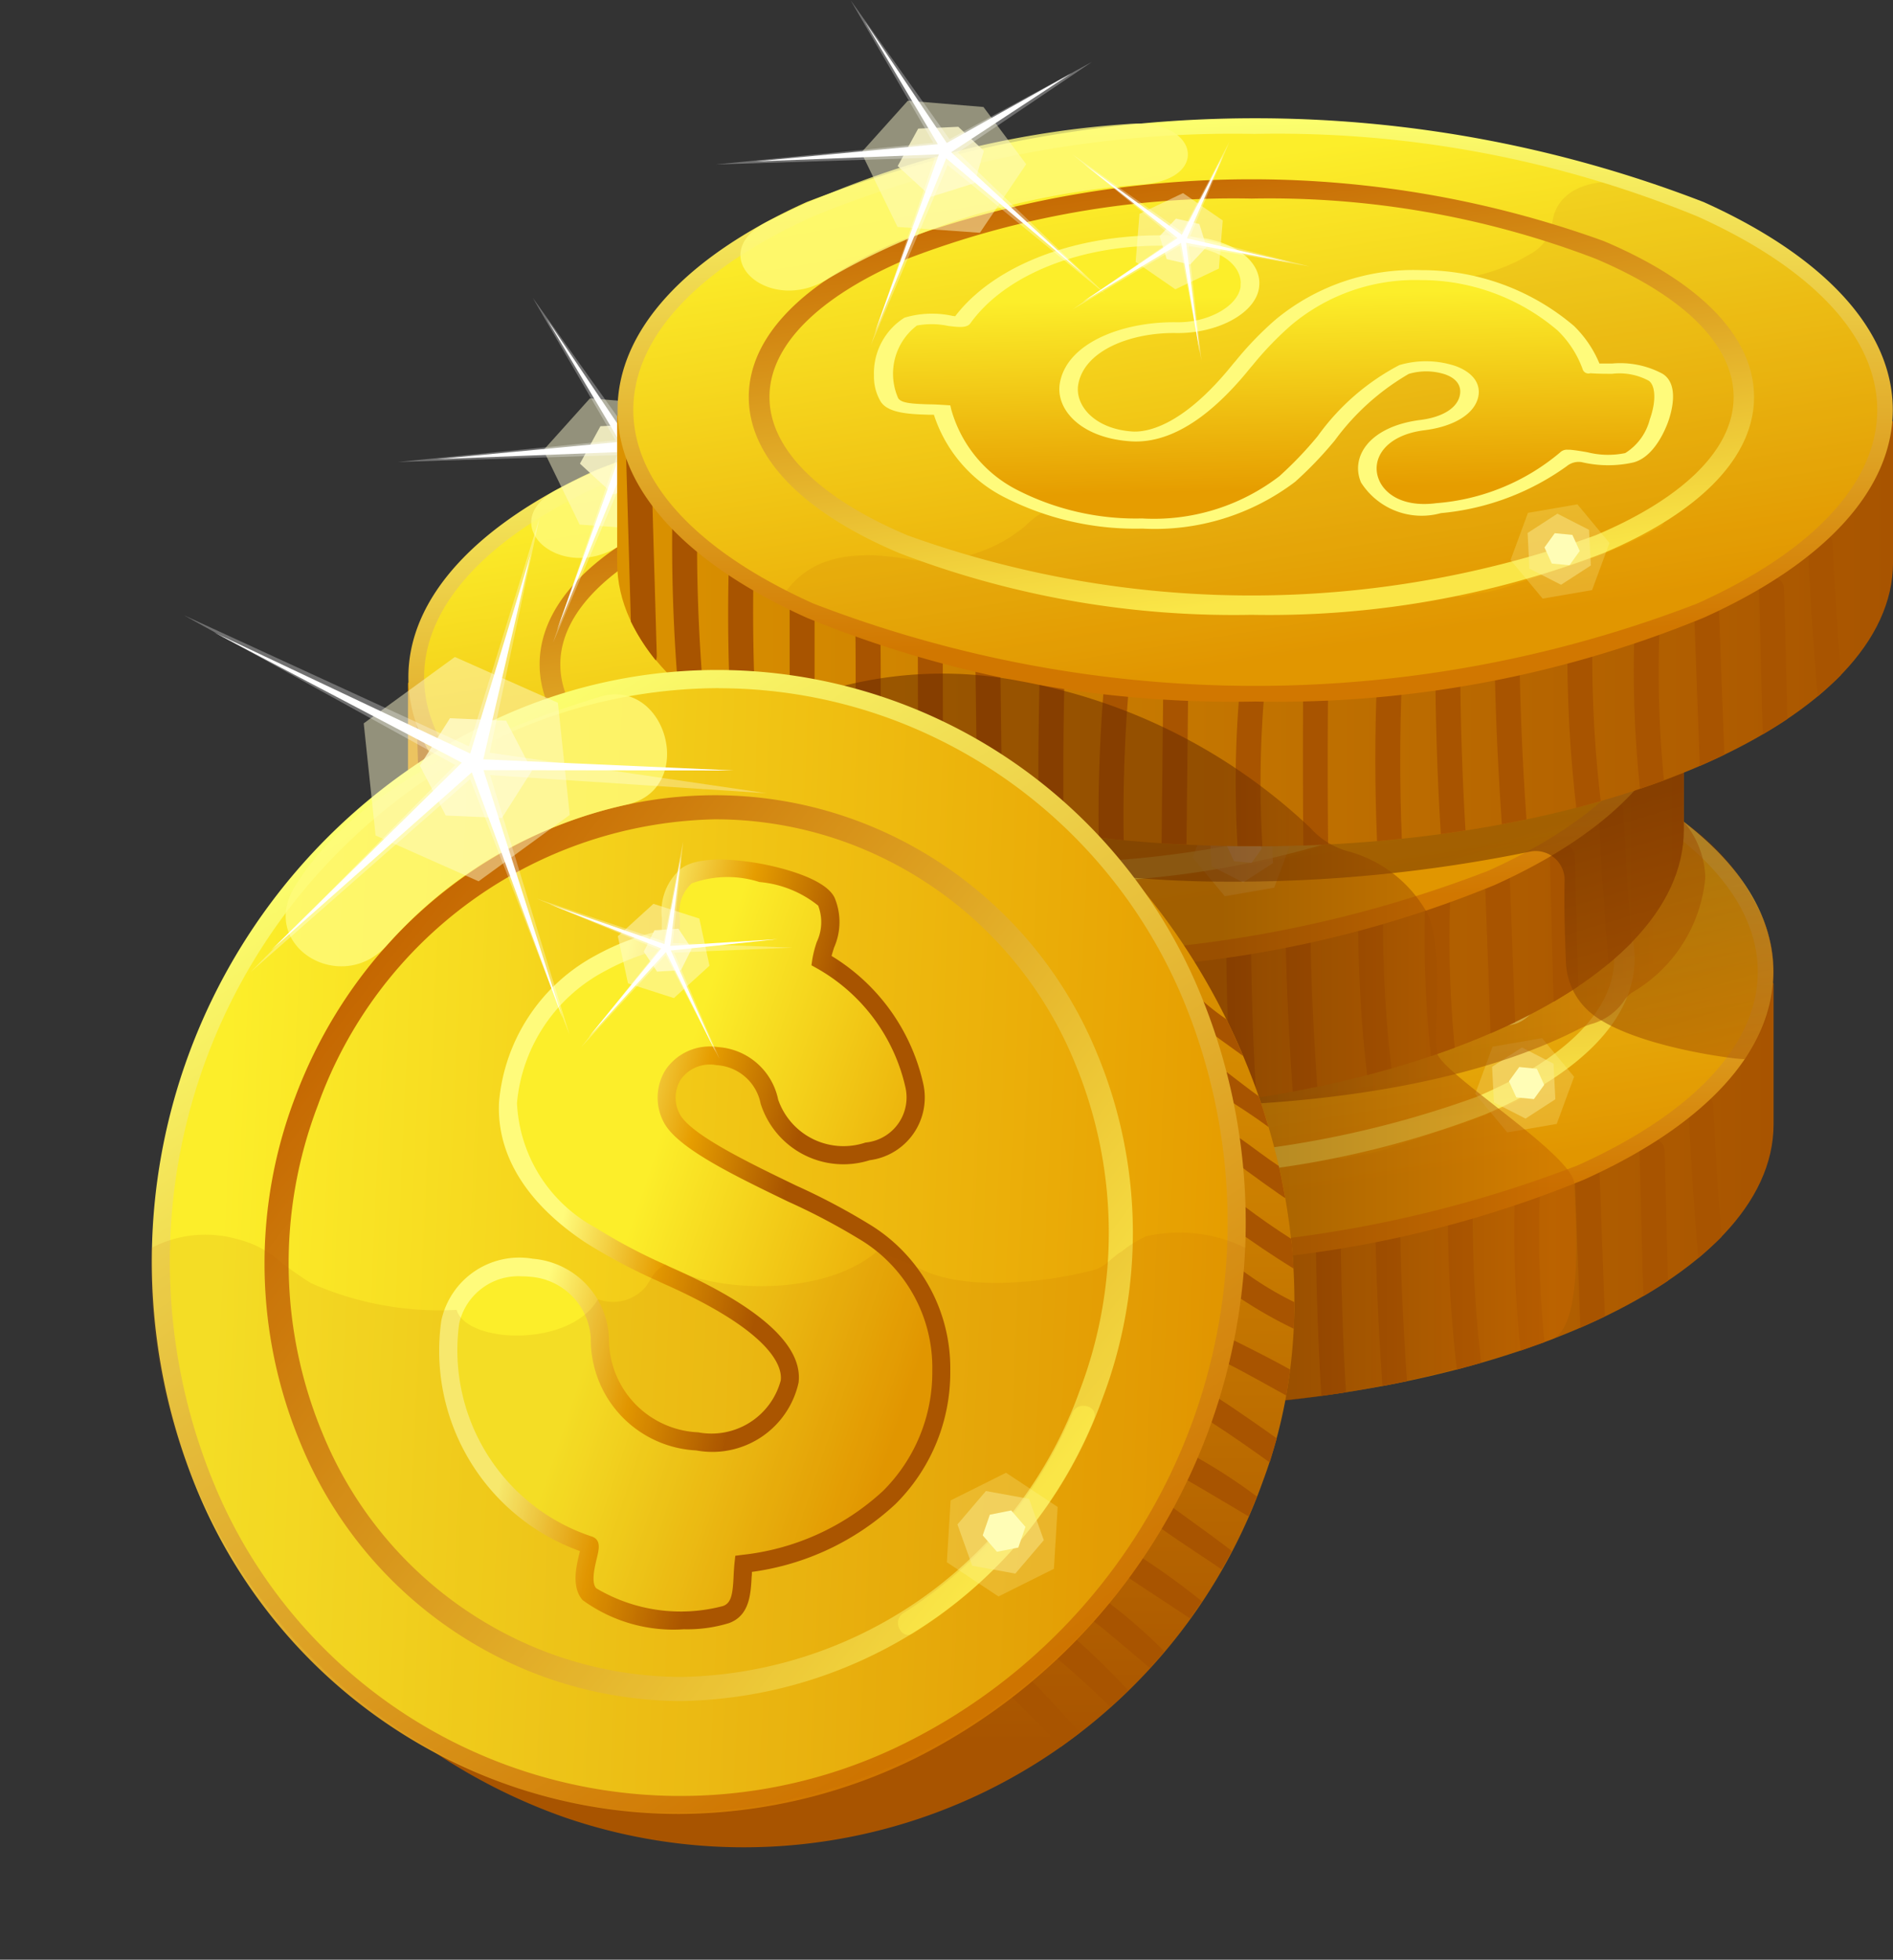 <svg xmlns="http://www.w3.org/2000/svg" xmlns:xlink="http://www.w3.org/1999/xlink" width="53.164" height="55.006" viewBox="0 0 53.164 55.006">
  <rect x="0" y="0" width="53.164" height="55.006" fill="#333333" stroke="none"/>
  <defs>
    <linearGradient id="linear-gradient" y1="0.5" x2="1" y2="0.5" gradientUnits="objectBoundingBox">
      <stop offset="0" stop-color="#db9200"/>
      <stop offset="1" stop-color="#a85400"/>
    </linearGradient>
    <linearGradient id="linear-gradient-2" x1="0.359" y1="0.108" x2="0.643" y2="0.896" gradientUnits="objectBoundingBox">
      <stop offset="0" stop-color="#fcee2a"/>
      <stop offset="1" stop-color="#e69d00"/>
    </linearGradient>
    <linearGradient id="linear-gradient-3" x1="0.465" y1="0.006" x2="0.529" y2="0.902" gradientUnits="objectBoundingBox">
      <stop offset="0" stop-color="#fcff6e"/>
      <stop offset="0.99" stop-color="#d17700"/>
    </linearGradient>
    <linearGradient id="linear-gradient-4" x1="0.634" y1="0.924" x2="0.337" y2="-0.017" gradientUnits="objectBoundingBox">
      <stop offset="0" stop-color="#fae647"/>
      <stop offset="1" stop-color="#c46500"/>
    </linearGradient>
    <linearGradient id="linear-gradient-5" x1="0.479" y1="0.213" x2="0.526" y2="0.884" gradientUnits="objectBoundingBox">
      <stop offset="0" stop-color="#fcee2a"/>
      <stop offset="0.995" stop-color="#e69d00"/>
    </linearGradient>
    <linearGradient id="linear-gradient-6" x1="2.932" y1="5.191" x2="3.299" y2="5.191" gradientUnits="objectBoundingBox">
      <stop offset="0" stop-color="#fffb7b"/>
      <stop offset="0.507" stop-color="#e69d00"/>
      <stop offset="1" stop-color="#a85400"/>
    </linearGradient>
    <radialGradient id="radial-gradient" cx="381.116" cy="1386.54" r="1.347" gradientTransform="matrix(0.48, 0.654, -0.654, 0.48, 1.239, -0.329)" gradientUnits="userSpaceOnUse">
      <stop offset="0" stop-color="#fff"/>
      <stop offset="1" stop-color="#fffccc"/>
    </radialGradient>
    <radialGradient id="radial-gradient-2" cx="608.837" cy="1501.272" r="0.857" gradientTransform="matrix(1.074, 0.323, -0.323, 1.074, 0.256, -0.361)" gradientUnits="userSpaceOnUse">
      <stop offset="0" stop-color="#fff"/>
      <stop offset="0.99" stop-color="#fced92"/>
    </radialGradient>
    <radialGradient id="radial-gradient-3" cx="613.855" cy="1506.868" r="0.524" gradientTransform="matrix(0.876, 0.264, -0.264, 0.876, 0.181, -0.074)" gradientUnits="userSpaceOnUse">
      <stop offset="0" stop-color="#fff"/>
      <stop offset="1" stop-color="#fffdb6"/>
    </radialGradient>
    <radialGradient id="radial-gradient-4" cx="464.237" cy="1415.567" r="0.662" gradientTransform="matrix(0.895, 0.403, -0.403, 0.895, 0.329, -0.197)" xlink:href="#radial-gradient"/>
    <linearGradient id="linear-gradient-7" x1="0.557" y1="0.5" x2="0.956" y2="0.5" gradientUnits="objectBoundingBox">
      <stop offset="0.01" stop-color="#662900"/>
      <stop offset="1" stop-color="#c46500"/>
    </linearGradient>
    <linearGradient id="linear-gradient-13" x1="2.676" y1="6.502" x2="3.043" y2="6.502" xlink:href="#linear-gradient-6"/>
    <radialGradient id="radial-gradient-5" cx="317.721" cy="1302.174" r="1.347" xlink:href="#radial-gradient"/>
    <radialGradient id="radial-gradient-6" cx="518.62" cy="1425.843" r="0.857" xlink:href="#radial-gradient-2"/>
    <radialGradient id="radial-gradient-7" cx="523.638" cy="1431.439" r="0.524" xlink:href="#radial-gradient-3"/>
    <radialGradient id="radial-gradient-8" cx="400.842" cy="1331.201" r="0.662" gradientTransform="matrix(0.895, 0.403, -0.403, 0.895, 0.329, -0.197)" xlink:href="#radial-gradient"/>
    <linearGradient id="linear-gradient-14" x1="0.665" y1="0.693" x2="0.917" y2="1.21" xlink:href="#linear-gradient-7"/>
    <linearGradient id="linear-gradient-20" x1="2.08" y1="6.701" x2="2.447" y2="6.701" xlink:href="#linear-gradient-6"/>
    <radialGradient id="radial-gradient-9" cx="419.294" cy="1207.126" r="1.347" xlink:href="#radial-gradient"/>
    <radialGradient id="radial-gradient-10" cx="620.193" cy="1330.795" r="0.857" xlink:href="#radial-gradient-2"/>
    <radialGradient id="radial-gradient-11" cx="625.211" cy="1336.391" r="0.524" xlink:href="#radial-gradient-3"/>
    <radialGradient id="radial-gradient-12" cx="502.415" cy="1236.153" r="0.662" gradientTransform="matrix(0.895, 0.403, -0.403, 0.895, 0.329, -0.197)" xlink:href="#radial-gradient"/>
    <linearGradient id="linear-gradient-22" x1="0.505" y1="0.169" x2="0.497" y2="0.903" xlink:href="#linear-gradient"/>
    <linearGradient id="linear-gradient-23" x1="0.359" y1="0.082" x2="0.654" y2="0.958" xlink:href="#linear-gradient-2"/>
    <linearGradient id="linear-gradient-24" x1="0.249" y1="0.088" x2="0.75" y2="0.911" xlink:href="#linear-gradient-3"/>
    <linearGradient id="linear-gradient-25" x1="0.871" y1="0.813" x2="0.138" y2="0.195" xlink:href="#linear-gradient-4"/>
    <linearGradient id="linear-gradient-26" x1="0.392" y1="0.432" x2="0.934" y2="0.718" xlink:href="#linear-gradient-5"/>
    <linearGradient id="linear-gradient-27" x1="0.264" y1="0.408" x2="0.639" y2="0.544" xlink:href="#linear-gradient-6"/>
    <radialGradient id="radial-gradient-13" cx="266.909" cy="1396.5" r="1.713" gradientTransform="matrix(0.862, 0.21, -0.21, 0.862, 0.51, -0.138)" xlink:href="#radial-gradient"/>
    <radialGradient id="radial-gradient-14" cx="438.335" cy="1643.049" r="1.238" gradientTransform="translate(0.052 0.05) scale(0.957 0.957)" xlink:href="#radial-gradient-2"/>
    <radialGradient id="radial-gradient-15" cx="445.742" cy="1648.662" r="0.612" gradientTransform="translate(0.021 0.02) scale(0.965 0.965)" xlink:href="#radial-gradient-3"/>
    <radialGradient id="radial-gradient-16" cx="337.522" cy="1462.857" r="0.724" gradientTransform="matrix(0.891, 0.117, -0.117, 0.891, 0.144, -0.013)" xlink:href="#radial-gradient"/>
  </defs>
  <g id="Grupo_107" data-name="Grupo 107" transform="translate(-131.178 -1165.71)">
    <g id="Grupo_90" data-name="Grupo 90" transform="translate(145.156 1181.479)">
      <path id="Caminho_175" data-name="Caminho 175" d="M308.127,1450.058c-9.895,0-17.916-3.566-17.916-7.966v-4.116c2.621-2.953,10.342-3.849,17.916-3.849,7.177,0,15.056,1.3,17.916,4.013v3.953C326.042,1446.492,318.021,1450.058,308.127,1450.058Z" transform="translate(-290.211 -1426.305)" fill="url(#linear-gradient)"/>
      <path id="Caminho_176" data-name="Caminho 176" d="M293.669,1486.258a.352.352,0,0,0,.025-.144q-.09-3.121-.18-6.241c-.013-.451-.716-.453-.7,0l.153,5.292A5.7,5.7,0,0,0,293.669,1486.258Z" transform="translate(-292.582 -1467.72)" fill="#a85400"/>
      <path id="Caminho_177" data-name="Caminho 177" d="M307.909,1511.072a8.465,8.465,0,0,0,.753.634c-.008-.05-.01-.1-.014-.151a49.3,49.3,0,0,1-.191-5.184.352.352,0,0,0-.7,0q-.037,2.338.148,4.668S307.908,1511.071,307.909,1511.072Z" transform="translate(-306.206 -1491.89)" fill="#a85400"/>
      <path id="Caminho_178" data-name="Caminho 178" d="M326.481,1526.8c-.107-1.633-.14-3.29-.1-4.926a.352.352,0,0,0-.7,0c-.039,1.507-.015,2.988.073,4.493C325.836,1526.436,326.259,1526.675,326.481,1526.8Z" transform="translate(-322.546 -1506.031)" fill="#a85400"/>
      <path id="Caminho_179" data-name="Caminho 179" d="M346,1536.7c0-.006,0-.075,0-.081v-4.746a.352.352,0,0,0-.7,0v4.511C345.539,1536.5,345.756,1536.593,346,1536.7Z" transform="translate(-340.454 -1515.148)" fill="#a85400"/>
      <path id="Caminho_180" data-name="Caminho 180" d="M365.978,1543.525c.221.074.471.159.7.234,0-.072.006-.16.008-.227q.06-2.329.022-4.658a.352.352,0,0,0-.7,0Q366.038,1541.2,365.978,1543.525Z" transform="translate(-359.319 -1521.535)" fill="#a85400"/>
      <path id="Caminho_181" data-name="Caminho 181" d="M386.97,1551.567l-.008-4.7a.352.352,0,0,0-.7,0l.008,4.511C386.5,1551.445,386.733,1551.507,386.97,1551.567Z" transform="translate(-377.818 -1528.83)" fill="#a85400"/>
      <path id="Caminho_182" data-name="Caminho 182" d="M405.384,1556.494q-.03-2.31-.059-4.621a.352.352,0,0,0-.7,0c.019,1.483.04,3,.059,4.48C404.913,1556.41,405.147,1556.451,405.384,1556.494Z" transform="translate(-394.566 -1533.393)" fill="#a85400"/>
      <path id="Caminho_183" data-name="Caminho 183" d="M424.736,1561.691c.234.037.458.071.7.105.008-.143.007-.372.007-.4q0-.263,0-.525,0-.569,0-1.138.006-1.181.035-2.363a.352.352,0,0,0-.7,0q-.033,1.4-.036,2.8,0,.7.006,1.4C424.743,1561.6,424.737,1561.667,424.736,1561.691Z" transform="translate(-412.913 -1538.41)" fill="#a85400"/>
      <path id="Caminho_184" data-name="Caminho 184" d="M444.706,1565.2a43.1,43.1,0,0,1,.145-4.314c.038-.451-.666-.448-.7,0-.117,1.4-.169,2.841-.148,4.241C444.231,1565.153,444.464,1565.18,444.706,1565.2Z" transform="translate(-430.479 -1541.619)" fill="#a85400"/>
      <path id="Caminho_185" data-name="Caminho 185" d="M464.845,1565.757q.024-2.194.047-4.387a.352.352,0,0,0-.7,0c-.016,1.441-.031,2.912-.047,4.353C464.391,1565.738,464.607,1565.75,464.845,1565.757Z" transform="translate(-448.856 -1542.055)" fill="#a85400"/>
      <path id="Caminho_186" data-name="Caminho 186" d="M488.563,1566.319a29.684,29.684,0,0,1,.064-4.392c.04-.451-.664-.448-.7,0a29.783,29.783,0,0,0-.062,4.389Z" transform="translate(-470.442 -1542.565)" fill="#a85400"/>
      <path id="Caminho_187" data-name="Caminho 187" d="M509.965,1565.758c-.014-1.468-.016-2.919,0-4.387a.352.352,0,0,0-.7,0c-.012,1.466-.009,2.95,0,4.416C509.324,1565.784,509.736,1565.769,509.965,1565.758Z" transform="translate(-489.999 -1542.056)" fill="#a85400"/>
      <path id="Caminho_188" data-name="Caminho 188" d="M533.172,1563.784q-.09-2.2,0-4.4c.018-.453-.685-.452-.7,0-.06,1.485-.057,2.984.005,4.469C532.7,1563.83,532.936,1563.807,533.172,1563.784Z" transform="translate(-511.136 -1540.242)" fill="#a85400"/>
      <path id="Caminho_189" data-name="Caminho 189" d="M552.479,1562.174c-.086-1.436-.134-2.863-.146-4.3a.352.352,0,0,0-.7,0q.017,2.2.153,4.4C551.85,1562.267,552.31,1562.2,552.479,1562.174Z" transform="translate(-528.654 -1538.864)" fill="#a85400"/>
      <path id="Caminho_190" data-name="Caminho 190" d="M571.487,1559.13c-.1-1.4-.167-2.847-.192-4.255a.352.352,0,0,0-.7,0c.027,1.462.1,2.933.2,4.391C571.031,1559.221,571.264,1559.176,571.487,1559.13Z" transform="translate(-545.949 -1536.131)" fill="#a85400"/>
      <path id="Caminho_191" data-name="Caminho 191" d="M594.643,1554.513a34.286,34.286,0,0,1-.237-4.135c.019-.452-.684-.452-.7,0a37.491,37.491,0,0,0,.251,4.323Z" transform="translate(-567.02 -1532.029)" fill="#a85400"/>
      <path id="Caminho_192" data-name="Caminho 192" d="M615.871,1548a31.154,31.154,0,0,1-.131-4.125c.016-.453-.688-.452-.7,0a31.43,31.43,0,0,0,.16,4.364C615.425,1548.158,615.638,1548.083,615.871,1548Z" transform="translate(-586.473 -1526.095)" fill="#a85400"/>
      <path id="Caminho_193" data-name="Caminho 193" d="M634.431,1540.3c.029-.009.491-.22.691-.316-.051-1.367-.1-2.743-.152-4.11-.017-.451-.72-.453-.7,0q.08,2.154.16,4.307C634.428,1540.217,634.426,1540.262,634.431,1540.3Z" transform="translate(-604.028 -1518.802)" fill="#a85400"/>
      <path id="Caminho_194" data-name="Caminho 194" d="M655.176,1533.486c.005,0,.555-.334.692-.433-.033-1.221-.066-2.453-.1-3.674a.352.352,0,0,0-.7,0C655.1,1530.712,655.165,1533.453,655.176,1533.486Z" transform="translate(-622.999 -1512.876)" fill="#a85400"/>
      <path id="Caminho_195" data-name="Caminho 195" d="M670.928,1519.66c.208-.178.472-.42.656-.6-.1-1.228-.174-2.442-.228-3.673-.02-.451-.723-.453-.7,0q.087,1.981.25,3.957C670.912,1519.442,670.918,1519.533,670.928,1519.66Z" transform="translate(-637.216 -1500.11)" fill="#a85400"/>
      <g id="Grupo_88" data-name="Grupo 88" transform="translate(0.014 3.32)">
        <ellipse id="Elipse_16" data-name="Elipse 16" cx="17.688" cy="7.966" rx="17.688" ry="7.966" transform="translate(0.22 0.22)" fill="url(#linear-gradient-2)"/>
        <path id="Caminho_196" data-name="Caminho 196" d="M367.006,1403.289c-1.219-.291-2.356.053-2.475,1.046a1.17,1.17,0,0,1-.557.844,5.192,5.192,0,0,1-2.245.752,1.389,1.389,0,0,0-.872.365,14.1,14.1,0,0,1-4.69,2.631,3.21,3.21,0,0,0-1.47.943,7.65,7.65,0,0,1-3.824,2.349,2.246,2.246,0,0,0-1.148.633,4.2,4.2,0,0,1-2.6.97,2.407,2.407,0,0,1-.627-.031c-1.568-.278-2.845-.13-3.6,1.055a30.214,30.214,0,0,0,13.291,2.71c9.769,0,17.688-3.566,17.688-7.966C373.875,1407.027,371.184,1404.746,367.006,1403.289Zm.548,9.592a13.365,13.365,0,0,1-2.714,1.142c-.49.167-.977.344-1.472.5a6.743,6.743,0,0,1-.668.182,3,3,0,0,0-.595.111c-.336.143-.629-.352-.29-.5a9.98,9.98,0,0,1,1.174-.284c.465-.134.921-.3,1.379-.456a14.5,14.5,0,0,0,2.9-1.194C367.58,1412.192,367.868,1412.689,367.554,1412.881Z" transform="translate(-338.28 -1401.406)" fill="#bc5e00" opacity="0.12"/>
        <g id="Grupo_85" data-name="Grupo 85">
          <path id="Caminho_197" data-name="Caminho 197" d="M308.277,1399.266a31.559,31.559,0,0,1-12.6-2.352c-3.424-1.542-5.31-3.614-5.31-5.833s1.886-4.291,5.31-5.833a34.9,34.9,0,0,1,25.194,0c3.424,1.542,5.31,3.614,5.31,5.833s-1.886,4.291-5.31,5.833A31.559,31.559,0,0,1,308.277,1399.266Zm0-15.931a31.117,31.117,0,0,0-12.417,2.314c-3.257,1.467-5.051,3.4-5.051,5.432s1.794,3.965,5.051,5.432a34.476,34.476,0,0,0,24.833,0c3.257-1.467,5.051-3.4,5.051-5.432s-1.794-3.965-5.051-5.432A31.116,31.116,0,0,0,308.277,1383.334Z" transform="translate(-290.37 -1382.895)" fill="url(#linear-gradient-3)"/>
        </g>
        <g id="Grupo_86" data-name="Grupo 86" transform="translate(3.686 1.712)">
          <path id="Caminho_198" data-name="Caminho 198" d="M346.432,1414.6a26.234,26.234,0,0,1-9.9-1.735c-2.722-1.15-4.22-2.7-4.22-4.377s1.5-3.228,4.22-4.378a29.093,29.093,0,0,1,19.792,0c2.721,1.15,4.22,2.7,4.22,4.378s-1.5,3.228-4.22,4.377A26.234,26.234,0,0,1,346.432,1414.6Zm0-11.683a25.617,25.617,0,0,0-9.659,1.687c-2.5,1.057-3.88,2.436-3.88,3.884s1.378,2.826,3.88,3.883a28.494,28.494,0,0,0,19.318,0c2.5-1.057,3.88-2.436,3.88-3.883s-1.378-2.827-3.88-3.884A25.617,25.617,0,0,0,346.432,1402.92Z" transform="translate(-332.315 -1402.378)" fill="url(#linear-gradient-4)"/>
        </g>
        <path id="Caminho_199" data-name="Caminho 199" d="M390.812,1429.442a6.477,6.477,0,0,0,3.644-1.493,4.462,4.462,0,0,0,1.713.082c.668-.177,1.326-1.9.736-2.262-.527-.322-1-.207-1.794-.253a3,3,0,0,0-.729-1.122,6.235,6.235,0,0,0-4.061-1.489,5.729,5.729,0,0,0-3.864,1.323,9.72,9.72,0,0,0-1.158,1.206c-.158.184-1.6,2.1-3.123,2-1.222-.085-1.864-.822-1.739-1.489.2-1.092,1.748-1.583,3.012-1.563.989.016,1.931-.466,2.056-1.094.135-.679-.6-1.222-1.577-1.313-2.663-.25-5.33.582-6.511,2.229-.047.065-1-.2-1.427,0a1.787,1.787,0,0,0-.6,2.2c.191.3.9.25,1.477.285a3.75,3.75,0,0,0,1.925,2.343,7.772,7.772,0,0,0,3.7.843,6.144,6.144,0,0,0,4.077-1.251c.854-.688,2.223-2.747,3.279-3.073.786-.242,1.952.014,1.829.725-.074.428-.565.745-1.325.838-2.324.3-1.872,2.636.466,2.332Z" transform="translate(-367.763 -1418.497)" fill="url(#linear-gradient-5)"/>
        <g id="Grupo_87" data-name="Grupo 87" transform="translate(7.198 3.285)">
          <path id="Caminho_200" data-name="Caminho 200" d="M372.265,1424.208a1.841,1.841,0,0,1,.856-1.628,2.689,2.689,0,0,1,1.348-.052l.077.01c1.224-1.6,3.907-2.489,6.73-2.224,1.168.11,1.941.742,1.8,1.473-.138.693-1.181,1.241-2.326,1.223-1.226-.02-2.561.466-2.742,1.433-.108.58.438,1.255,1.51,1.33.369.026,1.379-.1,2.8-1.852l.051-.063.055-.065a9.38,9.38,0,0,1,1.121-1.16,6.066,6.066,0,0,1,4.1-1.388,6.575,6.575,0,0,1,4.279,1.564,3.163,3.163,0,0,1,.717,1.056c.126,0,.245,0,.362,0a2.516,2.516,0,0,1,1.409.287c.487.3.247,1.1.162,1.339s-.4,1-.979,1.151a3.228,3.228,0,0,1-1.45-.008h0a.524.524,0,0,0-.419.11,7.169,7.169,0,0,1-3.539,1.32h0a2.02,2.02,0,0,1-2.241-.861c-.307-.716.228-1.568,1.654-1.754.642-.078,1.06-.343,1.124-.71.045-.257-.1-.458-.414-.57a1.723,1.723,0,0,0-1.024-.014,6.808,6.808,0,0,0-2.076,1.866,10.736,10.736,0,0,1-1.114,1.162,6.517,6.517,0,0,1-4.293,1.314,8.1,8.1,0,0,1-3.886-.887,3.966,3.966,0,0,1-1.967-2.309l-.135,0c-.511-.015-1.147-.034-1.359-.369A1.366,1.366,0,0,1,372.265,1424.208Zm10.3-2.594c0-.513-.558-.937-1.374-1.014-2.626-.247-5.127.613-6.222,2.14-.1.14-.365.1-.621.07a2.249,2.249,0,0,0-.878-.011,1.7,1.7,0,0,0-.526,2.039c.086.136.35.158.89.174.124,0,.249.007.368.015l.206.013.026.113a3.634,3.634,0,0,0,1.853,2.26,7.312,7.312,0,0,0,3.506.8,5.785,5.785,0,0,0,3.86-1.188,10.566,10.566,0,0,0,1.075-1.124,6.563,6.563,0,0,1,2.293-1.993,2.642,2.642,0,0,1,1.569.024c.476.171.714.478.651.841-.085.492-.672.862-1.531.966-1.1.143-1.505.826-1.258,1.4.167.391.677.766,1.607.645a6.12,6.12,0,0,0,3.474-1.423h0a.272.272,0,0,1,.213-.077l.055,0c.17.014.337.043.5.071a2.376,2.376,0,0,0,1.062.023,1.574,1.574,0,0,0,.69-.945c.205-.575.137-.983-.036-1.089a1.736,1.736,0,0,0-1.022-.191c-.177,0-.377,0-.6-.015l-.016,0a.172.172,0,0,1-.215-.122h0a2.872,2.872,0,0,0-.7-1.079,5.9,5.9,0,0,0-3.842-1.414,5.4,5.4,0,0,0-3.632,1.259,9.126,9.126,0,0,0-1.084,1.123l-.056.065-.047.057c-1.151,1.416-2.277,2.1-3.347,2.021-1.407-.1-2.106-.913-1.968-1.648.214-1.142,1.813-1.717,3.281-1.693.862.013,1.68-.428,1.787-.964A.731.731,0,0,0,382.561,1421.615Z" transform="translate(-372.265 -1420.268)" fill="url(#linear-gradient-6)"/>
        </g>
      </g>
      <g id="Grupo_89" data-name="Grupo 89" transform="translate(2.765 0)">
        <path id="Caminho_201" data-name="Caminho 201" d="M340.5,1384.6a26.922,26.922,0,0,0-10.211,2.774c-1.719.952.121,2.614,1.777,1.569a19.447,19.447,0,0,1,4.183-1.813,22.72,22.72,0,0,1,4.6-.829C342.831,1386.166,342.456,1384.429,340.5,1384.6Z" transform="translate(-328.9 -1381.116)" fill="#fffb7b" opacity="0.8"/>
        <path id="Caminho_202" data-name="Caminho 202" d="M369.237,1380.833l-1.017-2.089,1.307-1.454,2.124.176,1.2,1.606-1.3,1.925Z" transform="translate(-364.129 -1374.464)" fill="#fffccc" opacity="0.47"/>
        <path id="Caminho_203" data-name="Caminho 203" d="M380.825,1387.588l-.94-.862.576-1.051,1.126-.051.718.674-.263.907Z" transform="translate(-374.769 -1382.065)" opacity="0.81" fill="url(#radial-gradient)"/>
        <path id="Caminho_204" data-name="Caminho 204" d="M604.8,1499.665l-1.389.239-.9-1.084.488-1.323,1.389-.239.9,1.084Z" transform="translate(-577.823 -1483.888)" fill="#fffda9" opacity="0.22"/>
        <path id="Caminho_205" data-name="Caminho 205" d="M608.889,1502.268l-.888-.454-.051-1,.837-.542.888.454.051,1Z" transform="translate(-582.788 -1486.64)" opacity="0.47" fill="url(#radial-gradient-2)"/>
        <path id="Caminho_206" data-name="Caminho 206" d="M614.061,1507.321l-.495-.048-.206-.452.289-.4.495.048.206.452Z" transform="translate(-587.725 -1492.24)" fill="url(#radial-gradient-3)"/>
        <path id="Caminho_207" data-name="Caminho 207" d="M326.029,1354.812l1.8-5.267-6.155.193,6.108-.609-2.322-4,2.777,3.9,4-2.168-3.766,2.54,4.157,3.986-4.443-3.632Z" transform="translate(-321.67 -1345.124)" fill="#fff" opacity="0.3"/>
        <path id="Caminho_208" data-name="Caminho 208" d="M337.616,1360.689l1.8-5-5.164.2,5.134-.485-2.058-3.456,2.31,3.422,3.5-1.957-3.377,2.217,3.751,3.453-3.89-3.283Z" transform="translate(-333.147 -1351.357)" fill="#fff"/>
        <path id="Caminho_209" data-name="Caminho 209" d="M457,1409.5l-1.115-.768.108-1.35,1.223-.582,1.115.768-.108,1.35Z" transform="translate(-444.087 -1401.384)" fill="#fffccc" opacity="0.47"/>
        <path id="Caminho_210" data-name="Caminho 210" d="M464.434,1416.212l-.657-.152-.2-.645.46-.493.657.152.2.645Z" transform="translate(-451.108 -1408.787)" opacity="0.81" fill="url(#radial-gradient-4)"/>
        <path id="Caminho_211" data-name="Caminho 211" d="M439.279,1396.552l-.609-3.232-3.019,1.793,2.874-1.993-2.871-2.363,3.074,2.175,1.333-2.529-1.1,2.651,3.355.85-3.4-.585Z" transform="translate(-425.634 -1386.422)" fill="#fff" opacity="0.3"/>
        <path id="Caminho_212" data-name="Caminho 212" d="M442.25,1400.417l-.527-3.094-2.763,1.656,2.666-1.792-2.638-2.084,2.758,1.993,1.154-2.221-1.013,2.318,2.935.685-2.957-.557Z" transform="translate(-428.652 -1390.502)" fill="#fff"/>
      </g>
    </g>
    <path id="Caminho_213" data-name="Caminho 213" d="M359.093,1379.481a4.174,4.174,0,0,1-2.069,3.227.825.825,0,0,0-.177.172,1.634,1.634,0,0,1-.942.7,2.014,2.014,0,0,0-.346.138c-2.8,1.437-6.958,2.18-11.739,2.18-8.435,0-15.273-2.873-15.273-6.417s6.838-6.417,15.273-6.417c6.956,0,12.825,2.167,14.67,4.84A2.533,2.533,0,0,1,359.093,1379.481Z" transform="translate(-180.023 -189.131)" opacity="0.51" fill="url(#linear-gradient-7)"/>
    <path id="Caminho_214" data-name="Caminho 214" d="M279.461,1356.029c-9.895,0-17.916-3.566-17.916-7.966v-4.116c2.621-2.953,10.342-3.849,17.916-3.849,7.177,0,15.056,1.3,17.916,4.012v3.953C297.376,1352.463,289.355,1356.029,279.461,1356.029Z" transform="translate(-118.909 -159.061)" fill="url(#linear-gradient)"/>
    <path id="Caminho_215" data-name="Caminho 215" d="M265,1392.229a.352.352,0,0,0,.025-.144q-.09-3.121-.18-6.241c-.013-.452-.716-.453-.7,0q.076,2.646.153,5.292A5.708,5.708,0,0,0,265,1392.229Z" transform="translate(-121.279 -200.477)" fill="#a85400"/>
    <path id="Caminho_216" data-name="Caminho 216" d="M279.243,1417.043a8.486,8.486,0,0,0,.753.634c-.008-.05-.01-.1-.014-.151a49.274,49.274,0,0,1-.191-5.184.352.352,0,0,0-.7,0q-.037,2.338.148,4.668S279.243,1417.042,279.243,1417.043Z" transform="translate(-134.905 -224.647)" fill="#a85400"/>
    <path id="Caminho_217" data-name="Caminho 217" d="M297.816,1432.772c-.107-1.633-.14-3.29-.1-4.926a.352.352,0,0,0-.7,0c-.039,1.507-.015,2.988.073,4.493C297.171,1432.407,297.594,1432.646,297.816,1432.772Z" transform="translate(-151.245 -238.787)" fill="#a85400"/>
    <path id="Caminho_218" data-name="Caminho 218" d="M317.332,1442.668c0-.006,0-.075,0-.081v-4.746a.352.352,0,0,0-.7,0v4.511C316.873,1442.466,317.09,1442.563,317.332,1442.668Z" transform="translate(-169.152 -247.904)" fill="#a85400"/>
    <path id="Caminho_219" data-name="Caminho 219" d="M337.312,1449.495c.221.074.471.159.7.234,0-.072.006-.16.008-.227q.06-2.329.021-4.658a.352.352,0,0,0-.7,0Q337.372,1447.169,337.312,1449.495Z" transform="translate(-188.017 -254.291)" fill="#a85400"/>
    <path id="Caminho_220" data-name="Caminho 220" d="M358.3,1457.538l-.008-4.7a.352.352,0,0,0-.7,0l.008,4.511C357.832,1457.415,358.067,1457.477,358.3,1457.538Z" transform="translate(-206.515 -261.586)" fill="#a85400"/>
    <path id="Caminho_221" data-name="Caminho 221" d="M376.718,1462.465q-.03-2.31-.059-4.621a.352.352,0,0,0-.7,0c.019,1.483.04,3,.059,4.48C376.247,1462.381,376.481,1462.421,376.718,1462.465Z" transform="translate(-223.264 -266.149)" fill="#a85400"/>
    <path id="Caminho_222" data-name="Caminho 222" d="M396.071,1467.662c.234.037.458.071.7.105.008-.143.007-.372.007-.4q0-.262,0-.525,0-.569,0-1.138.006-1.182.035-2.363a.352.352,0,0,0-.7,0q-.033,1.4-.036,2.8,0,.7.006,1.4C396.077,1467.569,396.071,1467.638,396.071,1467.662Z" transform="translate(-241.612 -271.166)" fill="#a85400"/>
    <path id="Caminho_223" data-name="Caminho 223" d="M416.04,1471.174a43.115,43.115,0,0,1,.145-4.314c.038-.451-.666-.448-.7,0-.117,1.4-.169,2.841-.148,4.241C415.565,1471.124,415.8,1471.151,416.04,1471.174Z" transform="translate(-259.177 -274.375)" fill="#a85400"/>
    <path id="Caminho_224" data-name="Caminho 224" d="M436.179,1471.728l.047-4.387a.352.352,0,0,0-.7,0c-.015,1.442-.031,2.912-.047,4.353C435.725,1471.709,435.941,1471.721,436.179,1471.728Z" transform="translate(-277.554 -274.811)" fill="#a85400"/>
    <path id="Caminho_225" data-name="Caminho 225" d="M459.9,1472.289a29.672,29.672,0,0,1,.064-4.392c.04-.451-.664-.448-.7,0a29.791,29.791,0,0,0-.062,4.389Z" transform="translate(-299.141 -275.321)" fill="#a85400"/>
    <path id="Caminho_226" data-name="Caminho 226" d="M481.3,1471.729c-.014-1.468-.016-2.919,0-4.387a.352.352,0,0,0-.7,0c-.012,1.466-.009,2.95.005,4.416C480.658,1471.756,481.07,1471.74,481.3,1471.729Z" transform="translate(-318.697 -274.812)" fill="#a85400"/>
    <path id="Caminho_227" data-name="Caminho 227" d="M504.506,1469.755q-.09-2.2,0-4.4c.018-.453-.685-.452-.7,0-.06,1.485-.057,2.984.005,4.469C504.032,1469.8,504.27,1469.778,504.506,1469.755Z" transform="translate(-339.834 -272.998)" fill="#a85400"/>
    <path id="Caminho_228" data-name="Caminho 228" d="M523.813,1468.145c-.086-1.436-.135-2.864-.146-4.3a.352.352,0,0,0-.7,0q.017,2.2.153,4.4C523.184,1468.238,523.644,1468.171,523.813,1468.145Z" transform="translate(-357.352 -271.62)" fill="#a85400"/>
    <path id="Caminho_229" data-name="Caminho 229" d="M542.822,1465.1c-.1-1.4-.167-2.847-.192-4.255a.352.352,0,0,0-.7,0c.027,1.462.1,2.933.2,4.391C542.366,1465.193,542.6,1465.146,542.822,1465.1Z" transform="translate(-374.648 -268.887)" fill="#a85400"/>
    <path id="Caminho_230" data-name="Caminho 230" d="M565.977,1460.484a34.307,34.307,0,0,1-.237-4.135c.019-.452-.684-.452-.7,0a37.466,37.466,0,0,0,.251,4.324Z" transform="translate(-395.718 -264.785)" fill="#a85400"/>
    <path id="Caminho_231" data-name="Caminho 231" d="M587.206,1453.968a31.132,31.132,0,0,1-.131-4.125c.016-.453-.688-.452-.7,0a31.43,31.43,0,0,0,.16,4.364C586.759,1454.129,586.972,1454.054,587.206,1453.968Z" transform="translate(-415.171 -258.851)" fill="#a85400"/>
    <path id="Caminho_232" data-name="Caminho 232" d="M605.765,1446.273c.029-.009.491-.22.691-.316-.051-1.367-.1-2.743-.152-4.11-.017-.451-.72-.453-.7,0q.08,2.154.16,4.307C605.762,1446.188,605.76,1446.233,605.765,1446.273Z" transform="translate(-432.726 -251.558)" fill="#a85400"/>
    <path id="Caminho_233" data-name="Caminho 233" d="M626.51,1439.457c.005,0,.555-.334.692-.433-.033-1.221-.066-2.453-.1-3.674a.352.352,0,0,0-.7,0C626.436,1436.683,626.5,1439.424,626.51,1439.457Z" transform="translate(-451.697 -245.632)" fill="#a85400"/>
    <path id="Caminho_234" data-name="Caminho 234" d="M642.262,1425.631c.208-.178.472-.42.656-.6-.1-1.229-.174-2.442-.228-3.673-.02-.451-.723-.453-.7,0q.087,1.981.25,3.957C642.246,1425.412,642.252,1425.5,642.262,1425.631Z" transform="translate(-465.914 -232.867)" fill="#a85400"/>
    <ellipse id="Elipse_17" data-name="Elipse 17" cx="17.688" cy="7.966" rx="17.688" ry="7.966" transform="translate(142.87 1176.754)" fill="url(#linear-gradient-2)"/>
    <path id="Caminho_235" data-name="Caminho 235" d="M338.34,1309.26c-1.219-.291-2.356.053-2.475,1.046a1.169,1.169,0,0,1-.557.844,5.187,5.187,0,0,1-2.245.752,1.389,1.389,0,0,0-.872.365,14.1,14.1,0,0,1-4.69,2.631,3.209,3.209,0,0,0-1.47.943,7.651,7.651,0,0,1-3.824,2.349,2.246,2.246,0,0,0-1.148.633,4.2,4.2,0,0,1-2.6.97,2.4,2.4,0,0,1-.627-.031c-1.568-.278-2.845-.131-3.6,1.055a30.214,30.214,0,0,0,13.291,2.71c9.769,0,17.688-3.566,17.688-7.966C345.209,1313,342.518,1310.717,338.34,1309.26Zm.548,9.592a13.372,13.372,0,0,1-2.714,1.142c-.49.167-.977.344-1.472.5a6.737,6.737,0,0,1-.668.182,3.009,3.009,0,0,0-.595.111c-.336.143-.629-.351-.29-.5a9.933,9.933,0,0,1,1.174-.284c.465-.134.922-.3,1.379-.456a14.5,14.5,0,0,0,2.9-1.194C338.914,1318.163,339.2,1318.66,338.888,1318.852Z" transform="translate(-166.964 -130.842)" fill="#bc5e00" opacity="0.12"/>
    <g id="Grupo_91" data-name="Grupo 91" transform="translate(142.65 1176.534)">
      <path id="Caminho_236" data-name="Caminho 236" d="M279.611,1305.237a31.563,31.563,0,0,1-12.6-2.352c-3.424-1.542-5.31-3.614-5.31-5.833s1.886-4.291,5.31-5.833a34.905,34.905,0,0,1,25.194,0c3.424,1.542,5.31,3.614,5.31,5.833s-1.886,4.291-5.31,5.833A31.563,31.563,0,0,1,279.611,1305.237Zm0-15.931a31.116,31.116,0,0,0-12.417,2.314c-3.257,1.467-5.051,3.4-5.051,5.432s1.794,3.965,5.051,5.432a34.478,34.478,0,0,0,24.833,0c3.257-1.467,5.051-3.4,5.051-5.432s-1.794-3.965-5.051-5.432A31.116,31.116,0,0,0,279.611,1289.305Z" transform="translate(-261.704 -1288.866)" fill="url(#linear-gradient-3)"/>
    </g>
    <g id="Grupo_92" data-name="Grupo 92" transform="translate(146.337 1178.247)">
      <path id="Caminho_237" data-name="Caminho 237" d="M317.765,1320.573a26.231,26.231,0,0,1-9.9-1.735c-2.722-1.15-4.22-2.7-4.22-4.378s1.5-3.228,4.22-4.378a29.095,29.095,0,0,1,19.792,0c2.722,1.15,4.22,2.7,4.22,4.378s-1.5,3.228-4.22,4.378A26.231,26.231,0,0,1,317.765,1320.573Zm0-11.682a25.618,25.618,0,0,0-9.659,1.687c-2.5,1.057-3.88,2.436-3.88,3.883s1.378,2.826,3.88,3.883a28.5,28.5,0,0,0,19.318,0c2.5-1.057,3.88-2.436,3.88-3.883s-1.378-2.827-3.88-3.883A25.618,25.618,0,0,0,317.765,1308.891Z" transform="translate(-303.649 -1308.349)" fill="url(#linear-gradient-4)"/>
    </g>
    <g id="Grupo_94" data-name="Grupo 94" transform="translate(149.848 1179.819)">
      <path id="Caminho_238" data-name="Caminho 238" d="M362.146,1335.413a6.478,6.478,0,0,0,3.644-1.493,4.464,4.464,0,0,0,1.713.082c.668-.177,1.326-1.9.736-2.262-.527-.322-1-.207-1.794-.253a3,3,0,0,0-.729-1.122,6.235,6.235,0,0,0-4.061-1.489,5.73,5.73,0,0,0-3.864,1.323,9.7,9.7,0,0,0-1.158,1.206c-.158.184-1.6,2.1-3.123,2-1.222-.085-1.864-.822-1.739-1.489.2-1.092,1.748-1.583,3.012-1.563.989.016,1.931-.466,2.056-1.094.135-.679-.6-1.222-1.577-1.314-2.663-.25-5.33.582-6.511,2.229-.047.065-1-.2-1.426,0a1.787,1.787,0,0,0-.6,2.2c.192.3.9.25,1.478.285a3.749,3.749,0,0,0,1.925,2.343,7.771,7.771,0,0,0,3.7.843,6.145,6.145,0,0,0,4.077-1.251c.854-.688,2.223-2.747,3.279-3.073.786-.243,1.952.013,1.829.725-.074.428-.565.745-1.325.838-2.324.3-1.872,2.636.466,2.332Z" transform="translate(-346.295 -1327.753)" fill="url(#linear-gradient-5)"/>
      <g id="Grupo_93" data-name="Grupo 93" transform="translate(0 0)">
        <path id="Caminho_239" data-name="Caminho 239" d="M343.6,1330.179a1.841,1.841,0,0,1,.856-1.628,2.689,2.689,0,0,1,1.348-.052l.077.01c1.224-1.6,3.907-2.49,6.73-2.224,1.168.11,1.941.742,1.795,1.473-.138.693-1.181,1.241-2.325,1.223-1.226-.02-2.561.466-2.742,1.433-.108.58.438,1.255,1.51,1.33.368.026,1.379-.1,2.8-1.852l.051-.062.055-.065a9.375,9.375,0,0,1,1.121-1.16,6.065,6.065,0,0,1,4.1-1.388,6.574,6.574,0,0,1,4.279,1.564,3.163,3.163,0,0,1,.717,1.056c.126,0,.245,0,.362,0a2.515,2.515,0,0,1,1.409.287c.487.3.247,1.1.162,1.339s-.4,1-.979,1.151a3.23,3.23,0,0,1-1.45-.008h0a.524.524,0,0,0-.419.11,7.169,7.169,0,0,1-3.539,1.32h0a2.019,2.019,0,0,1-2.241-.861c-.307-.716.228-1.568,1.654-1.754.642-.078,1.06-.343,1.124-.71.045-.257-.1-.458-.414-.57a1.723,1.723,0,0,0-1.024-.014,6.8,6.8,0,0,0-2.076,1.866,10.731,10.731,0,0,1-1.114,1.161,6.517,6.517,0,0,1-4.293,1.314,8.1,8.1,0,0,1-3.886-.887,3.966,3.966,0,0,1-1.967-2.309l-.135,0c-.511-.015-1.147-.034-1.359-.369A1.367,1.367,0,0,1,343.6,1330.179Zm10.3-2.594c0-.513-.558-.937-1.374-1.014-2.626-.247-5.127.613-6.222,2.14-.1.14-.365.1-.621.07a2.244,2.244,0,0,0-.878-.011,1.7,1.7,0,0,0-.526,2.039c.086.136.35.158.89.174.124,0,.249.008.368.015l.206.013.026.113a3.633,3.633,0,0,0,1.852,2.26,7.313,7.313,0,0,0,3.506.8,5.784,5.784,0,0,0,3.86-1.188,10.563,10.563,0,0,0,1.075-1.124,6.563,6.563,0,0,1,2.293-1.993,2.641,2.641,0,0,1,1.569.024c.476.171.714.478.651.841-.085.492-.672.862-1.531.966-1.1.143-1.505.826-1.258,1.4.167.391.677.766,1.607.645a6.12,6.12,0,0,0,3.475-1.423h0a.272.272,0,0,1,.213-.077l.055,0c.17.014.337.043.5.071a2.374,2.374,0,0,0,1.062.024,1.573,1.573,0,0,0,.69-.945c.205-.575.137-.983-.036-1.089a1.736,1.736,0,0,0-1.022-.191c-.177,0-.377,0-.6-.015l-.016,0a.173.173,0,0,1-.215-.122h0a2.873,2.873,0,0,0-.7-1.079,5.9,5.9,0,0,0-3.843-1.414,5.4,5.4,0,0,0-3.632,1.259,9.144,9.144,0,0,0-1.084,1.123l-.056.065-.047.057c-1.151,1.416-2.277,2.1-3.347,2.021-1.407-.1-2.106-.914-1.968-1.648.214-1.142,1.813-1.717,3.281-1.693.862.014,1.68-.428,1.786-.964A.729.729,0,0,0,353.895,1327.586Z" transform="translate(-343.599 -1326.239)" fill="url(#linear-gradient-13)"/>
      </g>
    </g>
    <g id="Grupo_95" data-name="Grupo 95" transform="translate(142.349 1174.064)">
      <path id="Caminho_240" data-name="Caminho 240" d="M311.83,1290.566a26.918,26.918,0,0,0-10.211,2.775c-1.719.951.121,2.614,1.777,1.568a19.448,19.448,0,0,1,4.183-1.813,22.711,22.711,0,0,1,4.6-.83C314.165,1292.136,313.789,1290.4,311.83,1290.566Z" transform="translate(-297.182 -1287.936)" fill="#fffb7b" opacity="0.8"/>
      <path id="Caminho_241" data-name="Caminho 241" d="M305.843,1296.468l-1.017-2.089,1.307-1.454,2.124.176,1.2,1.606-1.3,1.925Z" transform="translate(-300.735 -1290.098)" fill="#fffccc" opacity="0.47"/>
      <path id="Caminho_242" data-name="Caminho 242" d="M317.431,1303.222l-.94-.863.576-1.051,1.126-.051.718.674-.263.907Z" transform="translate(-311.375 -1297.699)" opacity="0.81" fill="url(#radial-gradient-5)"/>
      <path id="Caminho_243" data-name="Caminho 243" d="M514.578,1424.236l-1.389.239-.9-1.084.488-1.323,1.389-.239.9,1.084Z" transform="translate(-489.963 -1407.673)" fill="#fffda9" opacity="0.22"/>
      <path id="Caminho_244" data-name="Caminho 244" d="M518.671,1426.839l-.888-.454-.051-1,.837-.542.888.454.051,1Z" transform="translate(-494.928 -1410.425)" opacity="0.47" fill="url(#radial-gradient-6)"/>
      <path id="Caminho_245" data-name="Caminho 245" d="M523.844,1431.892l-.495-.048-.206-.452.289-.4.495.048.206.452Z" transform="translate(-499.865 -1416.026)" fill="url(#radial-gradient-7)"/>
      <path id="Caminho_246" data-name="Caminho 246" d="M262.635,1270.446l1.8-5.267-6.155.193,6.108-.609-2.322-4,2.777,3.9,4-2.168-3.766,2.54,4.157,3.986-4.443-3.632Z" transform="translate(-258.275 -1260.759)" fill="#fff" opacity="0.3"/>
      <path id="Caminho_247" data-name="Caminho 247" d="M274.222,1276.324l1.8-5-5.164.2,5.134-.485-2.058-3.456,2.31,3.422,3.5-1.957-3.377,2.217,3.751,3.453-3.89-3.282Z" transform="translate(-269.753 -1266.991)" fill="#fff"/>
      <path id="Caminho_248" data-name="Caminho 248" d="M393.6,1325.139l-1.115-.768.108-1.35,1.223-.582,1.115.768-.108,1.35Z" transform="translate(-380.692 -1317.018)" fill="#fffccc" opacity="0.47"/>
      <path id="Caminho_249" data-name="Caminho 249" d="M401.039,1331.846l-.657-.152-.2-.645.46-.493.657.152.2.645Z" transform="translate(-387.713 -1324.422)" opacity="0.81" fill="url(#radial-gradient-8)"/>
      <path id="Caminho_250" data-name="Caminho 250" d="M375.885,1312.186l-.609-3.232-3.019,1.793,2.874-1.993-2.871-2.363,3.074,2.175,1.333-2.529-1.1,2.651,3.355.85-3.4-.585Z" transform="translate(-362.239 -1302.057)" fill="#fff" opacity="0.3"/>
      <path id="Caminho_251" data-name="Caminho 251" d="M378.855,1316.051l-.527-3.094-2.763,1.656,2.666-1.792-2.638-2.084,2.758,1.993,1.154-2.221-1.013,2.318,2.935.685-2.957-.557Z" transform="translate(-365.257 -1306.137)" fill="#fff"/>
    </g>
    <path id="Caminho_252" data-name="Caminho 252" d="M381.961,1302.474a4.174,4.174,0,0,1-2.069,3.227c-.067.048-.5.522-.546.588,0,.17,0,.569,0,1.376a6.444,6.444,0,0,1,2.175,2.594,4.013,4.013,0,0,1-.462,4.069c-.095.028-3.1-.325-4.287-1.266a1.946,1.946,0,0,1-.735-1.456c-.026-.716-.055-1.369-.037-2.292a.811.811,0,0,0-.956-.812,41.462,41.462,0,0,1-8.52.846c-8.435,0-15.11-3.33-15.11-6.874s6.838-6.417,15.273-6.417S381.961,1298.93,381.961,1302.474Z" transform="translate(-200.881 -118.891)" opacity="0.51" fill="url(#linear-gradient-14)"/>
    <path id="Caminho_253" data-name="Caminho 253" d="M346.306,1270.644c-9.895,0-17.916-3.566-17.916-7.966v-4.116c2.621-2.953,10.342-3.849,17.916-3.849,7.178,0,15.056,1.3,17.916,4.012v3.953C364.221,1267.078,356.2,1270.644,346.306,1270.644Z" transform="translate(-179.879 -81.18)" fill="url(#linear-gradient)"/>
    <path id="Caminho_254" data-name="Caminho 254" d="M331.847,1306.844a.352.352,0,0,0,.025-.144q-.09-3.121-.18-6.241c-.013-.451-.716-.453-.7,0q.077,2.646.153,5.292A5.706,5.706,0,0,0,331.847,1306.844Z" transform="translate(-182.249 -122.596)" fill="#a85400"/>
    <path id="Caminho_255" data-name="Caminho 255" d="M346.087,1331.658a8.47,8.47,0,0,0,.753.634c-.008-.05-.01-.1-.014-.151a49.266,49.266,0,0,1-.191-5.184.352.352,0,0,0-.7,0q-.037,2.338.148,4.668S346.087,1331.658,346.087,1331.658Z" transform="translate(-195.874 -146.766)" fill="#a85400"/>
    <path id="Caminho_256" data-name="Caminho 256" d="M364.66,1347.387c-.107-1.633-.14-3.29-.1-4.926a.352.352,0,0,0-.7,0c-.039,1.507-.015,2.988.073,4.493C364.015,1347.022,364.438,1347.261,364.66,1347.387Z" transform="translate(-212.214 -160.907)" fill="#a85400"/>
    <path id="Caminho_257" data-name="Caminho 257" d="M384.176,1357.284c0-.006,0-.075,0-.081v-4.746a.352.352,0,0,0-.7,0v4.511C383.717,1357.082,383.934,1357.179,384.176,1357.284Z" transform="translate(-230.121 -170.024)" fill="#a85400"/>
    <path id="Caminho_258" data-name="Caminho 258" d="M404.156,1364.11c.221.074.471.159.7.234,0-.072.006-.16.007-.227q.06-2.329.021-4.658a.352.352,0,0,0-.7,0Q404.216,1361.785,404.156,1364.11Z" transform="translate(-248.986 -176.411)" fill="#a85400"/>
    <path id="Caminho_259" data-name="Caminho 259" d="M425.148,1372.153l-.008-4.7a.352.352,0,0,0-.7,0l.008,4.511C424.676,1372.031,424.911,1372.093,425.148,1372.153Z" transform="translate(-267.485 -183.706)" fill="#a85400"/>
    <path id="Caminho_260" data-name="Caminho 260" d="M443.562,1377.08q-.03-2.31-.059-4.621a.352.352,0,0,0-.7,0c.019,1.483.04,3,.059,4.48C443.091,1377,443.325,1377.036,443.562,1377.08Z" transform="translate(-284.233 -188.268)" fill="#a85400"/>
    <path id="Caminho_261" data-name="Caminho 261" d="M462.915,1382.277c.234.037.458.07.7.105.008-.143.007-.372.007-.4q0-.263,0-.525,0-.569,0-1.138.006-1.182.035-2.363a.352.352,0,0,0-.7,0q-.033,1.4-.036,2.8,0,.7.006,1.4C462.921,1382.184,462.915,1382.253,462.915,1382.277Z" transform="translate(-302.581 -193.285)" fill="#a85400"/>
    <path id="Caminho_262" data-name="Caminho 262" d="M482.884,1385.79a43.134,43.134,0,0,1,.145-4.314c.038-.451-.666-.448-.7,0-.117,1.4-.169,2.841-.148,4.241C482.41,1385.74,482.643,1385.766,482.884,1385.79Z" transform="translate(-320.147 -196.495)" fill="#a85400"/>
    <path id="Caminho_263" data-name="Caminho 263" d="M503.023,1386.343q.024-2.194.047-4.387a.352.352,0,0,0-.7,0c-.015,1.441-.031,2.912-.047,4.353C502.569,1386.324,502.785,1386.336,503.023,1386.343Z" transform="translate(-338.523 -196.93)" fill="#a85400"/>
    <path id="Caminho_264" data-name="Caminho 264" d="M526.742,1386.9a29.67,29.67,0,0,1,.064-4.392c.04-.45-.664-.448-.7,0a29.778,29.778,0,0,0-.062,4.389Z" transform="translate(-360.11 -197.441)" fill="#a85400"/>
    <path id="Caminho_265" data-name="Caminho 265" d="M548.143,1386.344c-.014-1.468-.016-2.919,0-4.387a.352.352,0,0,0-.7,0c-.011,1.467-.009,2.95.005,4.416C547.5,1386.371,547.915,1386.355,548.143,1386.344Z" transform="translate(-379.666 -196.931)" fill="#a85400"/>
    <path id="Caminho_266" data-name="Caminho 266" d="M571.35,1384.37q-.09-2.2,0-4.4c.018-.452-.685-.452-.7,0-.06,1.485-.058,2.984.005,4.469C570.876,1384.417,571.115,1384.394,571.35,1384.37Z" transform="translate(-400.803 -195.118)" fill="#a85400"/>
    <path id="Caminho_267" data-name="Caminho 267" d="M590.657,1382.76c-.086-1.436-.134-2.864-.146-4.3a.352.352,0,0,0-.7,0q.017,2.2.153,4.4C590.028,1382.853,590.488,1382.786,590.657,1382.76Z" transform="translate(-418.321 -193.74)" fill="#a85400"/>
    <path id="Caminho_268" data-name="Caminho 268" d="M609.666,1379.716c-.1-1.4-.167-2.847-.192-4.255a.352.352,0,0,0-.7,0c.027,1.462.1,2.933.2,4.391C609.21,1379.808,609.443,1379.762,609.666,1379.716Z" transform="translate(-435.617 -191.007)" fill="#a85400"/>
    <path id="Caminho_269" data-name="Caminho 269" d="M632.822,1375.1a34.3,34.3,0,0,1-.237-4.135c.019-.453-.684-.452-.7,0a37.475,37.475,0,0,0,.251,4.323Z" transform="translate(-456.688 -186.905)" fill="#a85400"/>
    <path id="Caminho_270" data-name="Caminho 270" d="M654.05,1368.583a31.163,31.163,0,0,1-.131-4.125c.016-.453-.688-.452-.7,0a31.418,31.418,0,0,0,.159,4.364C653.6,1368.744,653.816,1368.669,654.05,1368.583Z" transform="translate(-476.14 -180.971)" fill="#a85400"/>
    <path id="Caminho_271" data-name="Caminho 271" d="M672.609,1360.888c.029-.009.491-.22.691-.316-.051-1.367-.1-2.743-.152-4.11-.017-.451-.72-.453-.7,0q.08,2.154.16,4.307C672.606,1360.8,672.6,1360.849,672.609,1360.888Z" transform="translate(-493.695 -173.678)" fill="#a85400"/>
    <path id="Caminho_272" data-name="Caminho 272" d="M693.354,1354.072c.005,0,.555-.334.692-.433-.033-1.221-.066-2.453-.1-3.674a.352.352,0,0,0-.7,0C693.279,1351.3,693.343,1354.039,693.354,1354.072Z" transform="translate(-512.666 -167.752)" fill="#a85400"/>
    <path id="Caminho_273" data-name="Caminho 273" d="M709.106,1340.246c.208-.178.472-.421.656-.6-.1-1.228-.174-2.442-.228-3.673-.02-.451-.723-.453-.7,0q.087,1.981.25,3.957C709.09,1340.028,709.1,1340.119,709.106,1340.246Z" transform="translate(-526.883 -154.986)" fill="#a85400"/>
    <ellipse id="Elipse_18" data-name="Elipse 18" cx="17.688" cy="7.966" rx="17.688" ry="7.966" transform="translate(148.745 1169.25)" fill="url(#linear-gradient-2)"/>
    <path id="Caminho_274" data-name="Caminho 274" d="M405.184,1223.875c-1.219-.291-2.356.053-2.475,1.046a1.17,1.17,0,0,1-.557.844,5.19,5.19,0,0,1-2.245.752,1.389,1.389,0,0,0-.872.365,14.1,14.1,0,0,1-4.69,2.631,3.21,3.21,0,0,0-1.47.943,7.652,7.652,0,0,1-3.824,2.349,2.246,2.246,0,0,0-1.148.633,4.2,4.2,0,0,1-2.6.97,2.4,2.4,0,0,1-.627-.031c-1.568-.278-2.845-.13-3.6,1.055a30.214,30.214,0,0,0,13.291,2.71c9.768,0,17.688-3.566,17.688-7.966C412.053,1227.613,409.362,1225.332,405.184,1223.875Zm.548,9.592a13.379,13.379,0,0,1-2.714,1.143c-.49.167-.977.344-1.472.5a6.808,6.808,0,0,1-.668.182,3.007,3.007,0,0,0-.595.112c-.337.143-.629-.352-.29-.5a10.006,10.006,0,0,1,1.174-.284c.465-.134.922-.3,1.379-.456a14.5,14.5,0,0,0,2.9-1.194C405.758,1232.778,406.046,1233.275,405.732,1233.467Z" transform="translate(-227.934 -52.962)" fill="#bc5e00" opacity="0.12"/>
    <g id="Grupo_96" data-name="Grupo 96" transform="translate(148.525 1169.03)">
      <path id="Caminho_275" data-name="Caminho 275" d="M346.455,1219.852a31.56,31.56,0,0,1-12.6-2.353c-3.424-1.542-5.31-3.614-5.31-5.833s1.886-4.291,5.31-5.833a34.9,34.9,0,0,1,25.194,0c3.424,1.542,5.31,3.614,5.31,5.833s-1.886,4.291-5.31,5.833A31.561,31.561,0,0,1,346.455,1219.852Zm0-15.931a31.118,31.118,0,0,0-12.417,2.314c-3.257,1.467-5.051,3.4-5.051,5.432s1.794,3.965,5.051,5.432a34.474,34.474,0,0,0,24.833,0c3.257-1.467,5.051-3.4,5.051-5.432s-1.794-3.965-5.051-5.432A31.118,31.118,0,0,0,346.455,1203.92Z" transform="translate(-328.548 -1203.481)" fill="url(#linear-gradient-3)"/>
    </g>
    <g id="Grupo_97" data-name="Grupo 97" transform="translate(152.211 1170.742)">
      <path id="Caminho_276" data-name="Caminho 276" d="M384.609,1235.189a26.231,26.231,0,0,1-9.9-1.735c-2.722-1.15-4.22-2.7-4.22-4.378s1.5-3.228,4.22-4.377a29.093,29.093,0,0,1,19.792,0c2.721,1.15,4.22,2.7,4.22,4.377s-1.5,3.228-4.22,4.378A26.231,26.231,0,0,1,384.609,1235.189Zm0-11.683a25.618,25.618,0,0,0-9.659,1.687c-2.5,1.057-3.88,2.436-3.88,3.883s1.378,2.827,3.88,3.883a28.495,28.495,0,0,0,19.318,0c2.5-1.057,3.88-2.436,3.88-3.883s-1.378-2.826-3.88-3.883A25.617,25.617,0,0,0,384.609,1223.506Z" transform="translate(-370.493 -1222.964)" fill="url(#linear-gradient-4)"/>
    </g>
    <g id="Grupo_99" data-name="Grupo 99" transform="translate(155.723 1172.315)">
      <path id="Caminho_277" data-name="Caminho 277" d="M428.99,1250.028a6.477,6.477,0,0,0,3.644-1.493,4.457,4.457,0,0,0,1.713.082c.668-.177,1.326-1.9.736-2.262-.527-.322-1-.207-1.794-.253a3.006,3.006,0,0,0-.729-1.122,6.236,6.236,0,0,0-4.061-1.489,5.731,5.731,0,0,0-3.864,1.323,9.713,9.713,0,0,0-1.158,1.206c-.158.184-1.6,2.1-3.123,2-1.222-.085-1.864-.822-1.739-1.489.2-1.092,1.748-1.583,3.012-1.563.989.016,1.931-.466,2.056-1.094.135-.679-.6-1.222-1.577-1.313-2.663-.25-5.33.583-6.511,2.229-.047.065-1-.2-1.427,0a1.787,1.787,0,0,0-.6,2.2c.191.3.9.25,1.477.285a3.749,3.749,0,0,0,1.925,2.343,7.772,7.772,0,0,0,3.7.843,6.145,6.145,0,0,0,4.077-1.251c.854-.688,2.223-2.747,3.279-3.073.786-.242,1.952.013,1.829.725-.074.428-.565.745-1.325.838-2.324.3-1.872,2.636.466,2.332Z" transform="translate(-413.139 -1242.368)" fill="url(#linear-gradient-5)"/>
      <g id="Grupo_98" data-name="Grupo 98" transform="translate(0 0)">
        <path id="Caminho_278" data-name="Caminho 278" d="M410.443,1244.795a1.841,1.841,0,0,1,.856-1.629,2.689,2.689,0,0,1,1.348-.051l.077.01c1.224-1.6,3.907-2.489,6.73-2.224,1.168.11,1.941.742,1.795,1.473-.138.693-1.181,1.241-2.325,1.223-1.226-.019-2.561.466-2.742,1.433-.108.58.438,1.255,1.51,1.33.369.026,1.379-.1,2.8-1.852l.052-.063.056-.065a9.366,9.366,0,0,1,1.121-1.16,6.065,6.065,0,0,1,4.1-1.388,6.574,6.574,0,0,1,4.279,1.564,3.16,3.16,0,0,1,.717,1.056c.127,0,.245,0,.362,0a2.517,2.517,0,0,1,1.409.287c.487.3.247,1.1.162,1.339s-.4,1-.979,1.151a3.229,3.229,0,0,1-1.45-.008h0a.524.524,0,0,0-.419.111,7.171,7.171,0,0,1-3.539,1.32h0a2.019,2.019,0,0,1-2.241-.86c-.307-.717.228-1.568,1.654-1.754.642-.078,1.06-.343,1.124-.71.045-.257-.1-.458-.414-.57a1.722,1.722,0,0,0-1.024-.014,6.805,6.805,0,0,0-2.076,1.866,10.714,10.714,0,0,1-1.114,1.162,6.519,6.519,0,0,1-4.293,1.314,8.1,8.1,0,0,1-3.886-.887,3.966,3.966,0,0,1-1.967-2.309l-.135,0c-.511-.015-1.147-.034-1.359-.369A1.366,1.366,0,0,1,410.443,1244.795Zm10.3-2.594c0-.513-.558-.937-1.374-1.014-2.626-.247-5.127.613-6.221,2.14-.1.14-.365.1-.621.07a2.247,2.247,0,0,0-.878-.011,1.7,1.7,0,0,0-.526,2.039c.086.136.35.158.89.174.124,0,.249.008.368.015l.206.013.026.114a3.634,3.634,0,0,0,1.852,2.26,7.312,7.312,0,0,0,3.506.8,5.785,5.785,0,0,0,3.86-1.188,10.577,10.577,0,0,0,1.075-1.124,6.565,6.565,0,0,1,2.293-1.993,2.641,2.641,0,0,1,1.569.024c.476.171.714.478.651.841-.085.492-.672.862-1.531.966-1.1.143-1.505.826-1.258,1.4.167.391.677.766,1.607.645a6.12,6.12,0,0,0,3.475-1.423h0a.272.272,0,0,1,.213-.077l.055,0c.17.014.337.043.5.071a2.374,2.374,0,0,0,1.062.023,1.573,1.573,0,0,0,.69-.945c.205-.575.137-.983-.036-1.089a1.737,1.737,0,0,0-1.022-.191c-.177,0-.377,0-.6-.015l-.016,0a.173.173,0,0,1-.215-.122h0a2.873,2.873,0,0,0-.7-1.079,5.9,5.9,0,0,0-3.843-1.414,5.4,5.4,0,0,0-3.632,1.258,9.147,9.147,0,0,0-1.084,1.123l-.056.065-.047.057c-1.151,1.416-2.277,2.1-3.347,2.021-1.407-.1-2.106-.914-1.968-1.648.214-1.143,1.813-1.717,3.281-1.693.862.014,1.68-.428,1.787-.964A.732.732,0,0,0,420.739,1242.2Z" transform="translate(-410.443 -1240.854)" fill="url(#linear-gradient-20)"/>
      </g>
    </g>
    <g id="Grupo_100" data-name="Grupo 100" transform="translate(151.276 1165.71)">
      <path id="Caminho_279" data-name="Caminho 279" d="M378.674,1205.181a26.918,26.918,0,0,0-10.211,2.775c-1.718.951.121,2.614,1.777,1.568a19.448,19.448,0,0,1,4.183-1.813,22.72,22.72,0,0,1,4.6-.829C381.01,1206.752,380.634,1205.015,378.674,1205.181Z" transform="translate(-367.078 -1201.702)" fill="#fffb7b" opacity="0.8"/>
      <path id="Caminho_280" data-name="Caminho 280" d="M407.416,1201.42l-1.017-2.089,1.307-1.454,2.124.176,1.2,1.606-1.3,1.925Z" transform="translate(-402.308 -1195.05)" fill="#fffccc" opacity="0.47"/>
      <path id="Caminho_281" data-name="Caminho 281" d="M419,1208.174l-.94-.862.576-1.051,1.126-.051.718.674-.263.907Z" transform="translate(-412.947 -1202.651)" opacity="0.81" fill="url(#radial-gradient-9)"/>
      <path id="Caminho_282" data-name="Caminho 282" d="M616.151,1329.188l-1.389.239-.9-1.084.488-1.323,1.389-.239.9,1.084Z" transform="translate(-591.536 -1312.625)" fill="#fffda9" opacity="0.22"/>
      <path id="Caminho_283" data-name="Caminho 283" d="M620.244,1331.791l-.888-.454-.051-1,.837-.542.888.454.051,1Z" transform="translate(-596.501 -1315.377)" opacity="0.47" fill="url(#radial-gradient-10)"/>
      <path id="Caminho_284" data-name="Caminho 284" d="M625.417,1336.844l-.495-.048-.206-.452.289-.4.495.048.206.452Z" transform="translate(-601.438 -1320.978)" fill="url(#radial-gradient-11)"/>
      <path id="Caminho_285" data-name="Caminho 285" d="M364.208,1175.4l1.8-5.267-6.155.193,6.108-.609-2.322-4,2.777,3.9,4-2.168-3.766,2.54,4.157,3.986-4.443-3.633Z" transform="translate(-359.848 -1165.71)" fill="#fff" opacity="0.3"/>
      <path id="Caminho_286" data-name="Caminho 286" d="M375.795,1181.275l1.8-5-5.164.2,5.134-.485-2.058-3.456,2.31,3.422,3.5-1.957-3.377,2.217,3.751,3.453-3.89-3.282Z" transform="translate(-371.325 -1171.943)" fill="#fff"/>
      <path id="Caminho_287" data-name="Caminho 287" d="M495.176,1230.09l-1.115-.768.108-1.35,1.223-.582,1.115.768-.108,1.35Z" transform="translate(-482.265 -1221.97)" fill="#fffccc" opacity="0.47"/>
      <path id="Caminho_288" data-name="Caminho 288" d="M502.612,1236.8l-.657-.152-.2-.645.46-.493.657.152.2.645Z" transform="translate(-489.286 -1229.374)" opacity="0.81" fill="url(#radial-gradient-12)"/>
      <path id="Caminho_289" data-name="Caminho 289" d="M477.458,1217.138l-.609-3.232-3.019,1.792,2.874-1.993-2.871-2.363,3.074,2.174,1.333-2.529-1.1,2.651,3.355.85-3.4-.585Z" transform="translate(-463.812 -1207.008)" fill="#fff" opacity="0.3"/>
      <path id="Caminho_290" data-name="Caminho 290" d="M480.428,1221l-.527-3.094-2.763,1.656,2.666-1.792-2.638-2.084,2.758,1.993,1.154-2.221-1.013,2.318,2.935.685-2.957-.557Z" transform="translate(-466.83 -1211.089)" fill="#fff"/>
    </g>
    <path id="Caminho_291" data-name="Caminho 291" d="M400.395,1395.442c-.024-.8-3.651-3.053-3.846-3.649-.145-.442.241-3.2-.354-4.067a3.625,3.625,0,0,0-2.136-1.614,2.171,2.171,0,0,1-1.069-.653,16.019,16.019,0,0,0-8.159-4.129,11.424,11.424,0,0,0-6.943.827c-.708.336,12.252,16.981,12.463,17.479s1.55,1.489,1.925,1.89a33.05,33.05,0,0,0,7.491-1.723C400.665,1399.434,400.427,1396.483,400.395,1395.442Z" transform="translate(-225.001 -196.502)" opacity="0.51" fill="url(#linear-gradient-7)"/>
    <path id="Caminho_292" data-name="Caminho 292" d="M259.306,1417.525c5.565,3.885,9.039,12.433,6.42,19.441a15.481,15.481,0,0,1-19.6,9.426,16.262,16.262,0,0,1-5.832-3.573C236.311,1438.142,258.341,1416.851,259.306,1417.525Z" transform="translate(-99.084 -229.669)" fill="url(#linear-gradient-22)"/>
    <g id="Grupo_101" data-name="Grupo 101" transform="translate(159.521 1193.746)">
      <path id="Caminho_293" data-name="Caminho 293" d="M469.554,1689.384a19.681,19.681,0,0,0-1.526-1.489c-.341-.273-.832.289-.5.565.354.293,1.177,1.024,1.523,1.392C469.237,1689.686,469.345,1689.589,469.554,1689.384Z" transform="translate(-466.211 -1669.97)" fill="#a85400"/>
      <path id="Caminho_294" data-name="Caminho 294" d="M482.212,1679.538c.089-.11.324-.351.406-.464a14.167,14.167,0,0,0-1.528-1.343c-.155-.1-.576.418-.426.52C480.858,1678.384,481.984,1679.346,482.212,1679.538Z" transform="translate(-478.261 -1660.755)" fill="#a85400"/>
      <path id="Caminho_295" data-name="Caminho 295" d="M492.2,1664.71c.05-.077.28-.407.333-.48a19.607,19.607,0,0,0-1.649-1.2c-.382-.208-.752.314-.388.554C490.927,1663.875,492.067,1664.617,492.2,1664.71Z" transform="translate(-487.119 -1647.317)" fill="#a85400"/>
      <path id="Caminho_296" data-name="Caminho 296" d="M502.86,1647.88c-.025-.047-1.18-.877-1.633-1.207-.352-.257-.678.331-.329.585.453.33,1.588,1.062,1.677,1.138C502.63,1648.309,502.826,1647.945,502.86,1647.88Z" transform="translate(-496.611 -1632.379)" fill="#a85400"/>
      <path id="Caminho_297" data-name="Caminho 297" d="M510.512,1632.459c.026-.054.211-.5.235-.553a15.287,15.287,0,0,0-1.666-1.089c-.379-.216-.662.417-.284.633C509.262,1631.714,510.418,1632.408,510.512,1632.459Z" transform="translate(-503.789 -1617.934)" fill="#a85400"/>
      <path id="Caminho_298" data-name="Caminho 298" d="M518.6,1613.164c-.133-.1-1.143-.811-1.6-1.1-.368-.234-.541.456-.174.689.457.291,1.135.766,1.574,1.084C518.44,1613.708,518.544,1613.352,518.6,1613.164Z" transform="translate(-511.085 -1600.825)" fill="#a85400"/>
      <path id="Caminho_299" data-name="Caminho 299" d="M523.015,1594.275c-.453-.257-1.1-.581-1.571-.816-.389-.192-.57.462-.179.655.464.229,1.514.821,1.64.89C522.944,1594.79,522.989,1594.466,523.015,1594.275Z" transform="translate(-515.124 -1583.869)" fill="#a85400"/>
      <path id="Caminho_300" data-name="Caminho 300" d="M525.179,1572.168a9.308,9.308,0,0,1-1.4-.843c-.353-.256-.691.331-.341.584a12.421,12.421,0,0,0,1.725,1.006C525.17,1572.726,525.179,1572.258,525.179,1572.168Z" transform="translate(-517.169 -1563.654)" fill="#a85400"/>
      <path id="Caminho_301" data-name="Caminho 301" d="M525.133,1551.217c-.46-.293-.87-.58-1.306-.907-.348-.261-.686.325-.341.584.513.385,1.17.822,1.716,1.159C525.2,1551.889,525.159,1551.391,525.133,1551.217Z" transform="translate(-517.217 -1544.483)" fill="#a85400"/>
      <path id="Caminho_302" data-name="Caminho 302" d="M455.65,1703.314c-.212-.227-1.1-1.214-1.329-1.42-.321-.293-.886.158-.564.452.184.168,1.232,1.219,1.358,1.365C455.26,1703.6,455.447,1703.467,455.65,1703.314Z" transform="translate(-453.66 -1682.719)" fill="#a85400"/>
      <path id="Caminho_303" data-name="Caminho 303" d="M524.463,1529.487c-.343-.225-.683-.492-1.072-.767-.354-.251-.58.323-.238.593.444.349,1.46,1.066,1.491,1.075C524.591,1530.092,524.53,1529.78,524.463,1529.487Z" transform="translate(-516.891 -1524.794)" fill="#a85400"/>
      <path id="Caminho_304" data-name="Caminho 304" d="M521.658,1508.76c-.267-.187-.616-.465-.881-.664-.147-.11-.347.546-.19.638.38.22,1.025.65,1.35.894C521.854,1509.353,521.759,1509.033,521.658,1508.76Z" transform="translate(-514.653 -1506.029)" fill="#a85400"/>
      <path id="Caminho_305" data-name="Caminho 305" d="M512.591,1485.271a6.455,6.455,0,0,1-.641-.495c-.326-.291-.534.313-.189.578.407.312,1.2.874,1.3.949C512.98,1486.095,512.687,1485.448,512.591,1485.271Z" transform="translate(-506.492 -1484.699)" fill="#a85400"/>
    </g>
    <g id="Grupo_102" data-name="Grupo 102" transform="translate(131.179 1180.429)">
      <ellipse id="Elipse_19" data-name="Elipse 19" cx="15.896" cy="15.008" rx="15.896" ry="15.008" transform="translate(0 29.782) rotate(-69.514)" fill="url(#linear-gradient-23)"/>
      <path id="Caminho_306" data-name="Caminho 306" d="M194.251,1411.84a14.526,14.526,0,0,1-5.093-.924,14.752,14.752,0,0,1-8.457-8.215,16.822,16.822,0,0,1,7.99-21.385,14.677,14.677,0,0,1,20.229,7.557,16.822,16.822,0,0,1-7.99,21.385A15.126,15.126,0,0,1,194.251,1411.84Zm1.118-31.6a14.616,14.616,0,0,0-6.455,1.529,16.315,16.315,0,0,0-7.746,20.733,14.17,14.17,0,0,0,19.537,7.3,16.315,16.315,0,0,0,7.746-20.733,14.25,14.25,0,0,0-8.167-7.936A14.014,14.014,0,0,0,195.369,1380.243Z" transform="translate(-175.187 -1375.644)" fill="url(#linear-gradient-24)"/>
    </g>
    <g id="Grupo_103" data-name="Grupo 103" transform="translate(138.608 1188.03)">
      <path id="Caminho_307" data-name="Caminho 307" d="M227.451,1445.088a11.454,11.454,0,0,1-4.02-.727,11.7,11.7,0,0,1-6.707-6.513,13.092,13.092,0,0,1-.149-9.706c2.469-6.609,9.561-10.086,15.811-7.751a11.7,11.7,0,0,1,6.707,6.514,13.092,13.092,0,0,1,.149,9.706A12.79,12.79,0,0,1,227.451,1445.088Zm.915-24.748a12.112,12.112,0,0,0-11.157,8.038,12.419,12.419,0,0,0,.139,9.207,11.028,11.028,0,0,0,6.32,6.143,10.785,10.785,0,0,0,3.784.684,12.111,12.111,0,0,0,11.157-8.038,12.418,12.418,0,0,0-.139-9.207,11.029,11.029,0,0,0-6.32-6.143A10.786,10.786,0,0,0,228.365,1420.34Z" transform="translate(-215.716 -1419.663)" fill="url(#linear-gradient-25)"/>
    </g>
    <g id="Grupo_105" data-name="Grupo 105" transform="translate(143.495 1189.84)">
      <path id="Caminho_308" data-name="Caminho 308" d="M287.316,1449.214a5.392,5.392,0,0,0-2.611-3.5c.072-.495.444-1.022.141-1.649-.31-.642-3.321-1.272-3.949-.7-.561.508-.359.962-.439,1.727a6.682,6.682,0,0,0-1.958.705,4.913,4.913,0,0,0-2.594,3.913,4.361,4.361,0,0,0,2.315,3.717,16.726,16.726,0,0,0,2.107,1.112c.322.152,3.672,1.536,3.489,3a2.248,2.248,0,0,1-2.6,1.678,2.876,2.876,0,0,1-2.733-2.9,2.077,2.077,0,0,0-1.912-1.977,2,2,0,0,0-2.291,1.522,5.746,5.746,0,0,0,3.9,6.263c.114.045-.347.968.007,1.373.553.635,2.759.952,3.836.574.528-.185.436-.867.5-1.423a7.156,7.156,0,0,0,4.088-1.859,4.972,4.972,0,0,0,1.466-3.56,4.447,4.447,0,0,0-2.189-3.922c-1.2-.82-4.8-2.133-5.368-3.149a1.188,1.188,0,0,1,1.263-1.763,1.587,1.587,0,0,1,1.464,1.274c.531,2.237,4.6,1.8,4.07-.455Z" transform="translate(-273.954 -1442.882)" fill="url(#linear-gradient-26)"/>
      <g id="Grupo_104" data-name="Grupo 104" transform="translate(0 0)">
        <path id="Caminho_309" data-name="Caminho 309" d="M278.2,1461.862a4.329,4.329,0,0,1-2.844-.82c-.317-.365-.176-.949-.092-1.3l.018-.074a5.976,5.976,0,0,1-3.892-6.474,2.24,2.24,0,0,1,2.569-1.732,2.328,2.328,0,0,1,2.138,2.236,2.621,2.621,0,0,0,2.505,2.636,2.013,2.013,0,0,0,2.32-1.457c.044-.355-.182-1.327-3.236-2.691l-.109-.049-.113-.053a16.031,16.031,0,0,1-2.026-1.077c-1.657-1.1-2.5-2.46-2.428-3.94a5.174,5.174,0,0,1,2.724-4.124,6.875,6.875,0,0,1,1.843-.693c.007-.122.007-.236.008-.348a1.571,1.571,0,0,1,.5-1.357c.519-.469,1.921-.24,2.338-.159s1.739.379,2.01.94a1.765,1.765,0,0,1-.013,1.4c-.026.082-.051.161-.071.237a5.634,5.634,0,0,1,2.572,3.573h0a1.774,1.774,0,0,1-1.5,2.16,2.439,2.439,0,0,1-3.064-1.588,1.341,1.341,0,0,0-1.241-1.08,1,1,0,0,0-1,.4.963.963,0,0,0-.023.986c.324.577,1.953,1.363,3.261,1.994a18.372,18.372,0,0,1,2.029,1.07,4.723,4.723,0,0,1,2.3,4.13,5.2,5.2,0,0,1-1.543,3.744,7.373,7.373,0,0,1-4.028,1.9c0,.043,0,.087-.007.13-.026.492-.057,1.1-.642,1.309A4.006,4.006,0,0,1,278.2,1461.862Zm-4.541-9.906a1.7,1.7,0,0,0-1.768,1.325,5.507,5.507,0,0,0,3.743,5.984c.245.1.183.351.123.6s-.164.678-.019.845a4.642,4.642,0,0,0,3.561.5c.237-.083.276-.337.3-.857.006-.12.013-.24.025-.354l.022-.2.2-.026a6.922,6.922,0,0,0,3.943-1.789,4.69,4.69,0,0,0,1.389-3.377,4.2,4.2,0,0,0-2.079-3.714,18.193,18.193,0,0,0-1.964-1.032c-1.514-.731-3.08-1.486-3.482-2.2a1.476,1.476,0,0,1,.04-1.511,1.506,1.506,0,0,1,1.468-.629,1.849,1.849,0,0,1,1.688,1.472,1.941,1.941,0,0,0,2.452,1.208,1.273,1.273,0,0,0,1.123-1.549,5.127,5.127,0,0,0-2.488-3.342l-.152-.085.025-.173a3.124,3.124,0,0,1,.124-.48,1.3,1.3,0,0,0,.04-1.022,3.056,3.056,0,0,0-1.651-.662,2.94,2.94,0,0,0-1.9.037,1.08,1.08,0,0,0-.332.985,5.749,5.749,0,0,1-.025.581l-.02.187-.185.036a6.393,6.393,0,0,0-1.883.678,4.658,4.658,0,0,0-2.463,3.7,4.19,4.19,0,0,0,2.2,3.494,15.647,15.647,0,0,0,1.962,1.041l.113.053.1.045c2.473,1.1,3.662,2.187,3.533,3.217a2.481,2.481,0,0,1-2.875,1.9,3.118,3.118,0,0,1-2.96-3.155,1.838,1.838,0,0,0-1.686-1.718A2.3,2.3,0,0,0,273.66,1451.956Z" transform="translate(-271.312 -1440.261)" fill="url(#linear-gradient-27)"/>
      </g>
    </g>
    <path id="Caminho_310" data-name="Caminho 310" d="M183.006,1560.143l-.074-.063a2.8,2.8,0,0,0-1.083-.525,3.263,3.263,0,0,0-2.41.252,15.545,15.545,0,0,0,9.724,14.959c7.765,2.9,16.877-1.563,19.949-9.787a17.324,17.324,0,0,0,1.067-5.172,4.215,4.215,0,0,0-2.794-.332,3.3,3.3,0,0,0-.708.44l-.007,0c-.245.152-.456.424-.734.5-1.268.343-3.547.624-4.851,0-.458-.219-.79-.333-1.264-.513-1.569,1.34-4.782,1.133-5.945.366-.333.188-.362.362-.542.614a1.2,1.2,0,0,1-1.349.36c-.779,1.366-3.687,1.253-3.97.3a8.929,8.929,0,0,1-4.088-.749A10.023,10.023,0,0,1,183.006,1560.143Zm22.908,4.469a12.875,12.875,0,0,1-5.049,5.995c-.329.24-.643-.308-.318-.545a12.237,12.237,0,0,0,4.759-5.618C205.452,1564.071,206.062,1564.235,205.913,1564.613Z" transform="translate(-44.013 -359.066)" fill="#bc5e00" opacity="0.12"/>
    <g id="Grupo_106" data-name="Grupo 106" transform="translate(136.347 1180.276)">
      <path id="Caminho_311" data-name="Caminho 311" d="M231.271,1387.538c-3.052.94-6.812,2.487-8.558,5.331-1.027,1.674,1.335,3.088,2.618,1.609a12.6,12.6,0,0,1,2.811-2.357,12.9,12.9,0,0,1,3.943-1.57C234.013,1390.072,233.15,1386.959,231.271,1387.538Z" transform="translate(-219.607 -1382.542)" fill="#fffb7b" opacity="0.8"/>
      <path id="Caminho_312" data-name="Caminho 312" d="M250.627,1381.8l-2.893-1.286-.333-3.148,2.56-1.863,2.893,1.286.333,3.148Z" transform="translate(-242.355 -1371.629)" fill="#fffccc" opacity="0.47"/>
      <path id="Caminho_313" data-name="Caminho 313" d="M267.639,1397.9l-1.576-.068-.729-1.4.846-1.331,1.576.068.729,1.4Z" transform="translate(-258.712 -1389.507)" opacity="0.81" fill="url(#radial-gradient-13)"/>
      <path id="Caminho_314" data-name="Caminho 314" d="M436.75,1638.751l-1.556.776-1.45-.96.106-1.736,1.556-.776,1.45.96Z" transform="translate(-412.321 -1609.283)" fill="#fffda9" opacity="0.22"/>
      <path id="Caminho_315" data-name="Caminho 315" d="M438.75,1644.207l-1.211-.22-.415-1.159.8-.938,1.211.22.415,1.159Z" transform="translate(-415.404 -1614.605)" opacity="0.47" fill="url(#radial-gradient-14)"/>
      <path id="Caminho_316" data-name="Caminho 316" d="M446.146,1649.124l-.6.119-.4-.461.2-.58.6-.119.4.461Z" transform="translate(-422.716 -1620.253)" fill="url(#radial-gradient-15)"/>
      <path id="Caminho_317" data-name="Caminho 317" d="M200.814,1345.91l-2.789-7.167-6.168,5.417,5.748-5.816-7.615-4.2,8,3.676,1.976-6.385L198.574,1338l7.787,1.139-7.775-.511Z" transform="translate(-189.991 -1331.439)" fill="#fff" opacity="0.3"/>
      <path id="Caminho_318" data-name="Caminho 318" d="M209.349,1355.61l-2.542-6.885-5.638,4.993,5.357-5.264-6.958-3.656,7.195,3.4,1.7-5.6-1.332,5.762,7.04.313-7.035-.009Z" transform="translate(-198.726 -1341.613)" fill="#fff"/>
      <path id="Caminho_319" data-name="Caminho 319" d="M330.177,1456.989l-1.289-.414-.286-1.323,1-.909,1.289.414.286,1.323Z" transform="translate(-316.42 -1443.54)" fill="#fffccc" opacity="0.47"/>
      <path id="Caminho_320" data-name="Caminho 320" d="M337.9,1463.419l-.673.043-.374-.561.3-.6.673-.044.374.561Z" transform="translate(-323.942 -1450.756)" opacity="0.81" fill="url(#radial-gradient-16)"/>
      <path id="Caminho_321" data-name="Caminho 321" d="M307.752,1440.483l-1.515-2.92-2.374,2.587,2.178-2.737-3.43-1.435,3.571,1.2.547-2.806-.291,2.856,3.363.127-3.329.139Z" transform="translate(-292.712 -1425.322)" fill="#fff" opacity="0.3"/>
      <path id="Caminho_322" data-name="Caminho 322" d="M311.587,1444.731l-1.4-2.811-2.168,2.382,2.036-2.484-3.126-1.236,3.215,1.114.465-2.46-.3,2.511,3.008-.19-2.992.319Z" transform="translate(-296.654 -1429.763)" fill="#fff"/>
    </g>
  </g>
</svg>

